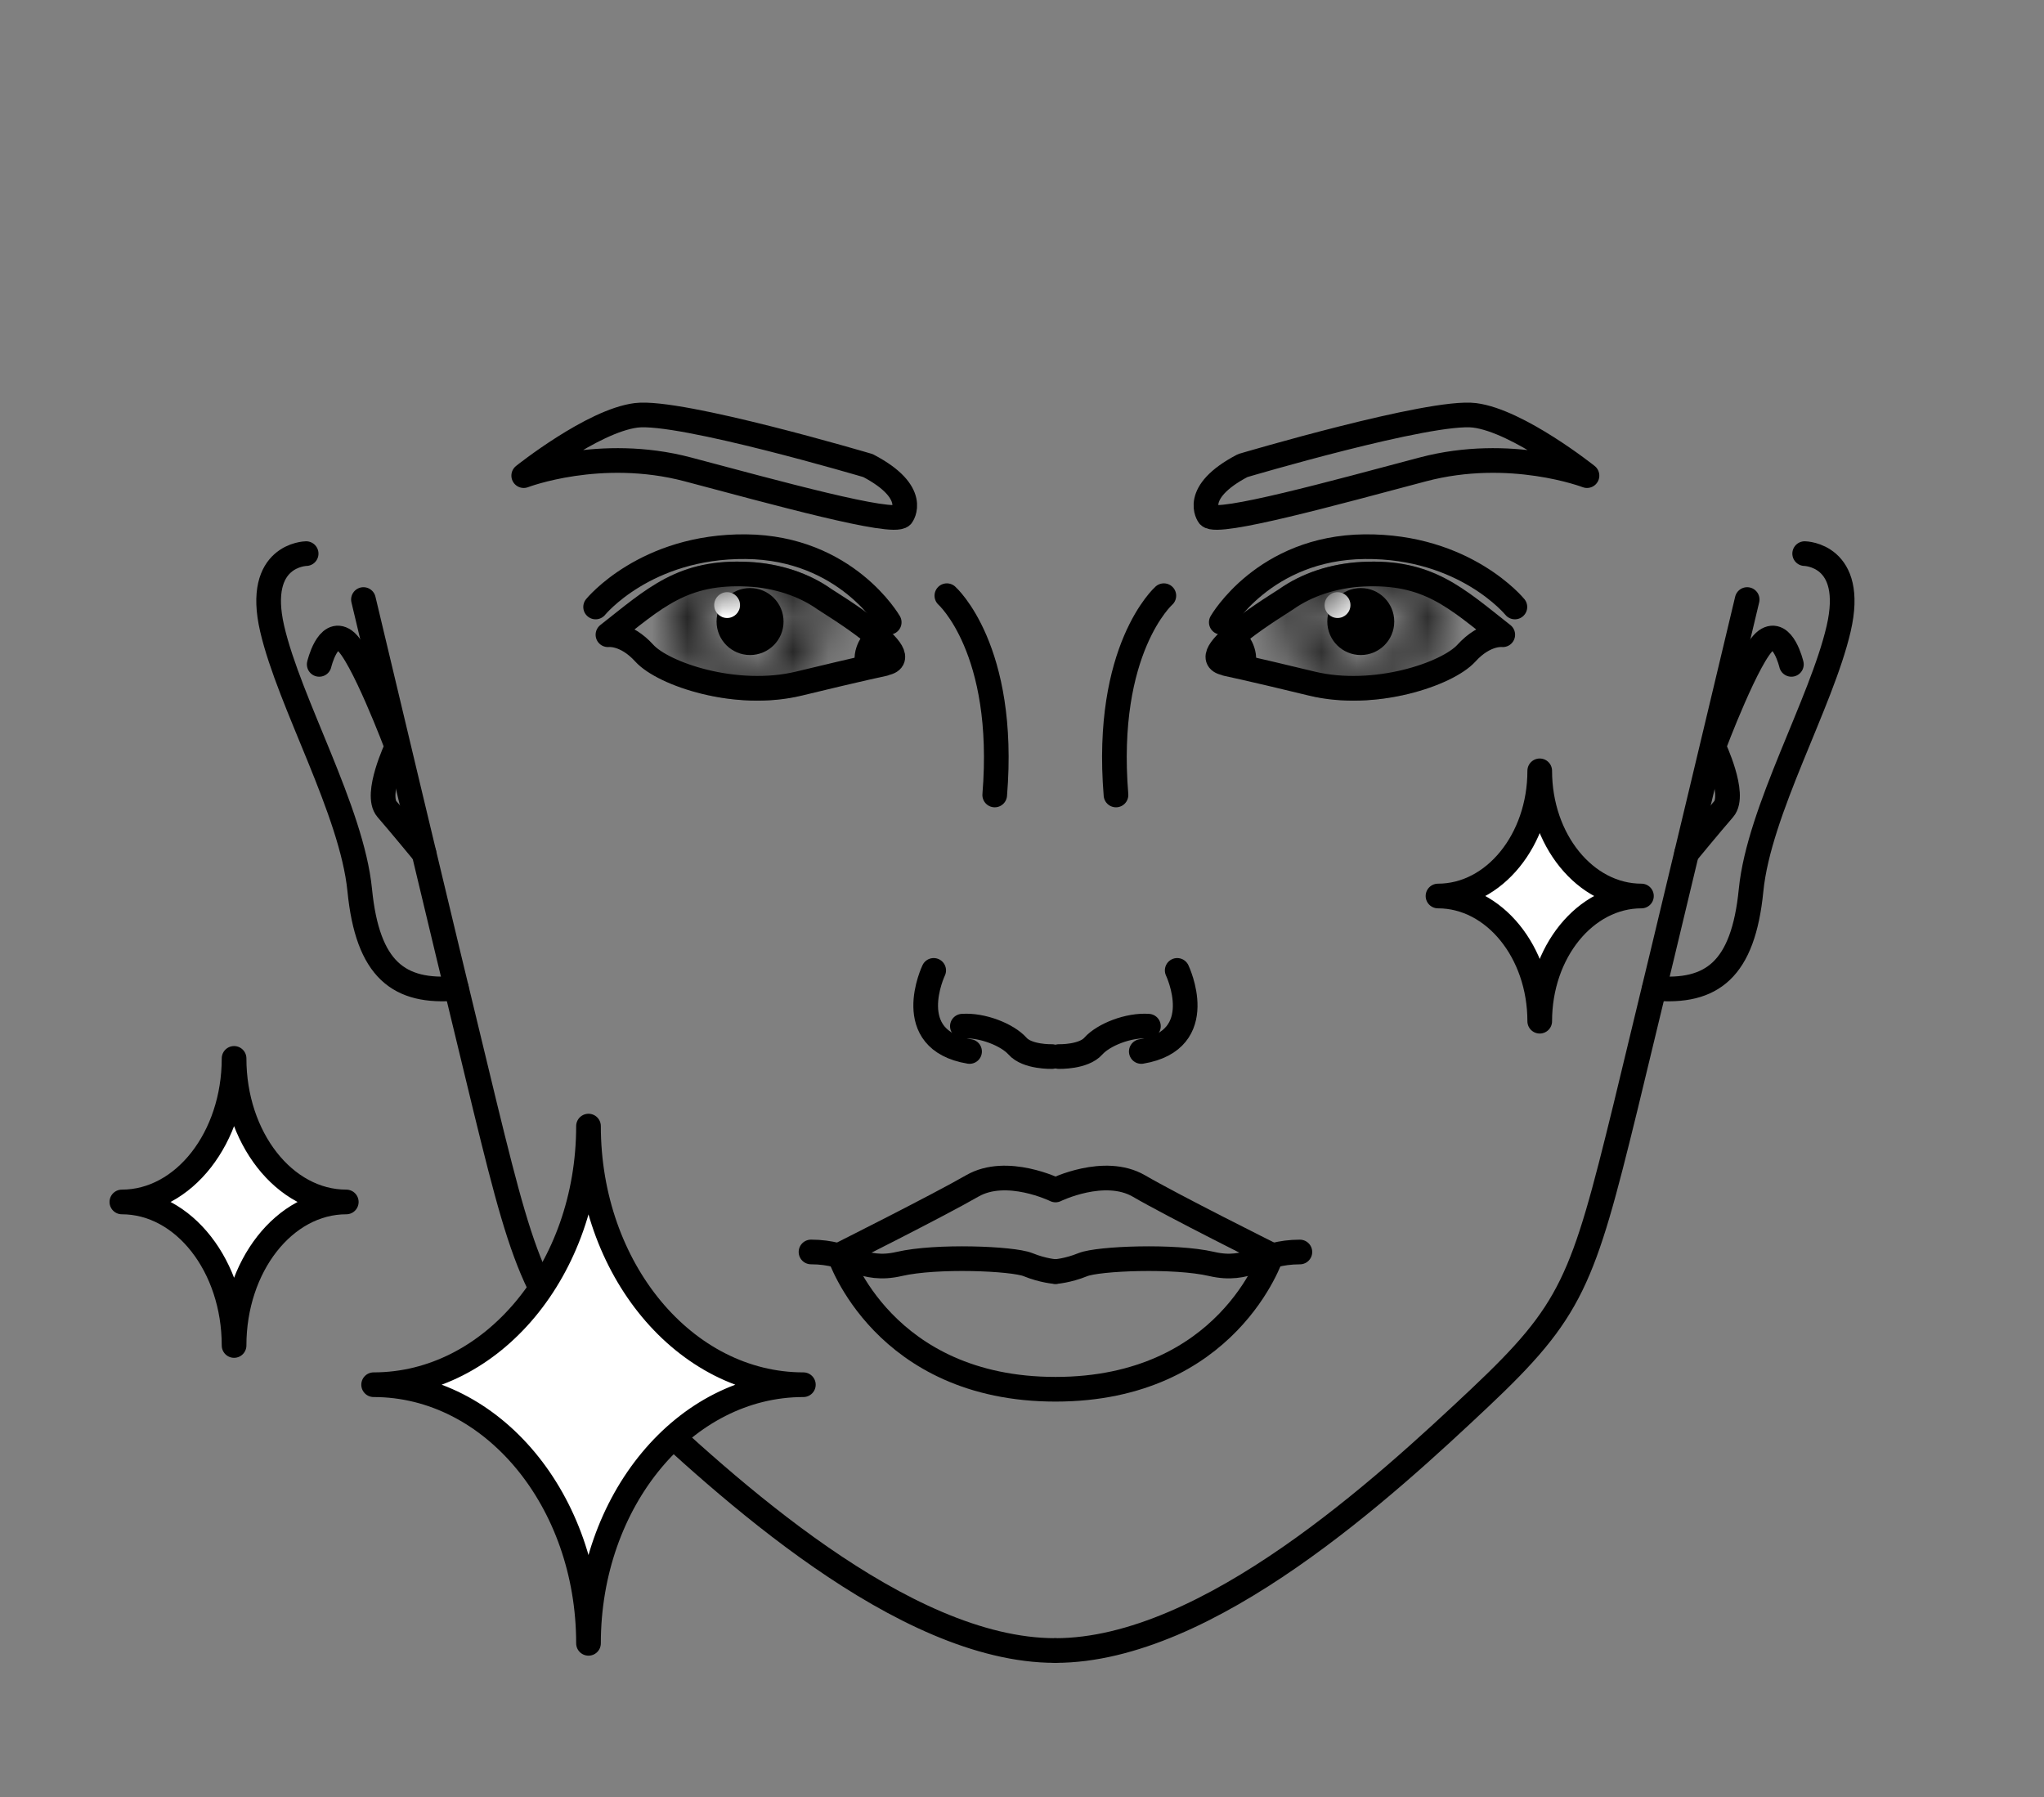<svg xmlns="http://www.w3.org/2000/svg" width="58"
		height="51" viewBox="0 0 58 51" fill="none">
		<rect x="0" y="0" width="58" height="51" fill="#808080" stroke="none"/>
		<g clip-path="url(#clip0_8728_3487)">
				<path
						d="M21.284 18.588C21.808 18.588 22.234 18.163 22.234 17.638C22.234 17.113 21.808 16.687 21.284 16.687C20.759 16.687 20.333 17.113 20.333 17.638C20.333 18.163 20.759 18.588 21.284 18.588Z"
						fill="black" />
				<path
						d="M20.632 17.537C20.835 17.537 20.999 17.373 20.999 17.17C20.999 16.968 20.835 16.804 20.632 16.804C20.43 16.804 20.266 16.968 20.266 17.17C20.266 17.373 20.43 17.537 20.632 17.537Z"
						fill="white" />
				<path fill-rule="evenodd"
						clip-rule="evenodd"
						d="M25.079 18.827C26.151 18.671 23.524 17.096 23.402 17.008C22.818 16.593 22.051 16.335 21.229 16.295C19.369 16.2 18.582 16.967 17.251 18.012C17.251 18.012 17.747 17.945 18.283 18.535C18.819 19.126 20.883 19.832 22.675 19.397C24.468 18.963 25.092 18.834 25.092 18.834L25.079 18.827Z"
						stroke="black" stroke-width="0.7"
						stroke-miterlimit="2.613"
						stroke-linecap="round"
						stroke-linejoin="round" />
				<mask id="mask0_8728_3487"
						style="mask-type:alpha"
						maskUnits="userSpaceOnUse" x="19" y="15"
						width="5" height="5">
						<path
								d="M21.287 19.362C22.239 19.362 23.011 18.59 23.011 17.638C23.011 16.685 22.239 15.913 21.287 15.913C20.335 15.913 19.562 16.685 19.562 17.638C19.562 18.59 20.335 19.362 21.287 19.362Z"
								stroke="black" stroke-width="0.7"
								stroke-miterlimit="2.613"
								stroke-linecap="round"
								stroke-linejoin="round" />
				</mask>
				<g mask="url(#mask0_8728_3487)">
						<path fill-rule="evenodd"
								clip-rule="evenodd"
								d="M25.079 18.827C26.151 18.671 23.524 17.096 23.402 17.008C22.818 16.593 22.051 16.335 21.229 16.295C19.369 16.2 18.582 16.967 17.251 18.012C17.251 18.012 17.747 17.944 18.283 18.535C18.819 19.126 20.883 19.832 22.675 19.397C24.468 18.963 25.092 18.834 25.092 18.834L25.079 18.827Z"
								fill="black" stroke="black"
								stroke-width="0.7"
								stroke-miterlimit="2.613"
								stroke-linecap="round"
								stroke-linejoin="round" />
				</g>
				<path
						d="M24.828 18.147C24.828 18.147 24.495 18.493 24.631 18.894"
						stroke="black" stroke-width="0.7"
						stroke-miterlimit="2.613"
						stroke-linecap="round"
						stroke-linejoin="round" />
				<path
						d="M25.232 17.659C25.232 17.659 24.016 15.54 21.165 15.513C18.314 15.486 16.901 17.224 16.901 17.224"
						stroke="black" stroke-width="0.7"
						stroke-miterlimit="2.613"
						stroke-linecap="round"
						stroke-linejoin="round" />
				<path fill-rule="evenodd"
						clip-rule="evenodd"
						d="M25.588 14.637C25.588 14.637 26.097 13.979 24.63 13.212C24.63 13.212 19.294 11.63 18.052 11.786C16.809 11.942 14.861 13.497 14.861 13.497C14.861 13.497 17.033 12.662 19.518 13.32C22.003 13.979 25.336 14.902 25.588 14.637V14.637Z"
						stroke="black" stroke-width="0.7"
						stroke-miterlimit="2.613"
						stroke-linecap="round"
						stroke-linejoin="round" />
				<path
						d="M29.847 29.982C29.847 29.982 29.148 30.002 28.87 29.683C28.584 29.364 27.872 29.079 27.308 29.12"
						stroke="black" stroke-width="0.7"
						stroke-miterlimit="2.613"
						stroke-linecap="round"
						stroke-linejoin="round" />
				<path
						d="M26.494 27.537C26.494 27.537 25.55 29.512 27.512 29.838"
						stroke="black" stroke-width="0.7"
						stroke-miterlimit="2.613"
						stroke-linecap="round"
						stroke-linejoin="round" />
				<path
						d="M26.868 16.904C26.868 16.904 28.565 18.411 28.226 22.559"
						stroke="black" stroke-width="0.7"
						stroke-miterlimit="2.613"
						stroke-linecap="round"
						stroke-linejoin="round" />
				<path fill-rule="evenodd"
						clip-rule="evenodd"
						d="M29.951 33.768C29.951 33.768 28.566 33.089 27.589 33.653C26.611 34.216 23.821 35.615 23.821 35.615C23.821 35.615 25.063 39.423 29.951 39.423C34.84 39.423 36.082 35.615 36.082 35.615C36.082 35.615 33.292 34.223 32.314 33.653C31.336 33.089 29.951 33.768 29.951 33.768V33.768Z"
						stroke="black" stroke-width="0.7"
						stroke-miterlimit="2.613"
						stroke-linecap="round"
						stroke-linejoin="round" />
				<path
						d="M29.951 36.084C29.951 36.084 29.605 36.064 29.17 35.887C28.736 35.711 26.57 35.623 25.518 35.867C24.466 36.111 24.14 35.527 23.013 35.527"
						stroke="black" stroke-width="0.7"
						stroke-miterlimit="2.613"
						stroke-linecap="round"
						stroke-linejoin="round" />
				<path
						d="M10.313 17.013C10.313 17.013 12.567 26.49 13.769 31.426C14.977 36.361 15.276 37.19 17.91 39.675C20.551 42.159 25.609 46.837 29.94 46.837"
						stroke="black" stroke-width="0.7"
						stroke-miterlimit="2.613"
						stroke-linecap="round"
						stroke-linejoin="round" />
				<path
						d="M8.687 15.71C8.687 15.71 7.234 15.73 7.723 17.841C8.212 19.953 9.984 23.001 10.208 25.262C10.432 27.523 11.321 28.188 12.951 28.046"
						stroke="black" stroke-width="0.7"
						stroke-miterlimit="2.613"
						stroke-linecap="round"
						stroke-linejoin="round" />
				<path
						d="M9.058 18.853C9.058 18.853 9.296 17.834 9.778 18.174C10.26 18.513 11.265 21.188 11.265 21.188C11.265 21.188 10.62 22.546 10.979 22.96C11.339 23.374 12.032 24.216 12.032 24.216"
						stroke="black" stroke-width="0.7"
						stroke-miterlimit="2.613"
						stroke-linecap="round"
						stroke-linejoin="round" />
				<path
						d="M38.613 18.588C39.138 18.588 39.563 18.163 39.563 17.638C39.563 17.113 39.138 16.687 38.613 16.687C38.088 16.687 37.663 17.113 37.663 17.638C37.663 18.163 38.088 18.588 38.613 18.588Z"
						fill="black" />
				<path
						d="M37.953 17.537C38.156 17.537 38.32 17.373 38.32 17.17C38.32 16.968 38.156 16.804 37.953 16.804C37.751 16.804 37.587 16.968 37.587 17.17C37.587 17.373 37.751 17.537 37.953 17.537Z"
						fill="white" />
				<path fill-rule="evenodd"
						clip-rule="evenodd"
						d="M34.814 18.827C33.742 18.671 36.369 17.096 36.491 17.008C37.075 16.593 37.842 16.336 38.664 16.295C40.524 16.2 41.312 16.967 42.642 18.012C42.642 18.012 42.147 17.945 41.61 18.535C41.074 19.126 39.01 19.832 37.218 19.397C35.425 18.963 34.801 18.834 34.801 18.834L34.814 18.827Z"
						stroke="black" stroke-width="0.7"
						stroke-miterlimit="2.613"
						stroke-linecap="round"
						stroke-linejoin="round" />
				<mask id="mask1_8728_3487"
						style="mask-type:alpha"
						maskUnits="userSpaceOnUse" x="36" y="15"
						width="5" height="5">
						<path
								d="M38.612 19.362C39.564 19.362 40.336 18.59 40.336 17.638C40.336 16.685 39.564 15.913 38.612 15.913C37.659 15.913 36.887 16.685 36.887 17.638C36.887 18.59 37.659 19.362 38.612 19.362Z"
								stroke="black" stroke-width="0.7"
								stroke-miterlimit="2.613"
								stroke-linecap="round"
								stroke-linejoin="round" />
				</mask>
				<g mask="url(#mask1_8728_3487)">
						<path fill-rule="evenodd"
								clip-rule="evenodd"
								d="M34.814 18.827C33.741 18.671 36.369 17.096 36.491 17.008C37.075 16.594 37.842 16.336 38.663 16.295C40.523 16.2 41.311 16.967 42.642 18.013C42.642 18.013 42.146 17.945 41.61 18.535C41.073 19.126 39.01 19.832 37.217 19.398C35.425 18.963 34.8 18.834 34.8 18.834L34.814 18.827Z"
								fill="black" stroke="black"
								stroke-width="0.7"
								stroke-miterlimit="2.613"
								stroke-linecap="round"
								stroke-linejoin="round" />
				</g>
				<path
						d="M35.065 18.147C35.065 18.147 35.398 18.493 35.262 18.894"
						stroke="black" stroke-width="0.7"
						stroke-miterlimit="2.613"
						stroke-linecap="round"
						stroke-linejoin="round" />
				<path
						d="M34.655 17.659C34.655 17.659 35.87 15.541 38.722 15.513C41.573 15.486 42.986 17.224 42.986 17.224"
						stroke="black" stroke-width="0.7"
						stroke-miterlimit="2.613"
						stroke-linecap="round"
						stroke-linejoin="round" />
				<path fill-rule="evenodd"
						clip-rule="evenodd"
						d="M34.305 14.637C34.305 14.637 33.796 13.979 35.263 13.212C35.263 13.212 40.599 11.63 41.841 11.786C43.084 11.942 45.032 13.497 45.032 13.497C45.032 13.497 42.859 12.662 40.375 13.32C37.89 13.979 34.556 14.902 34.305 14.637V14.637Z"
						stroke="black" stroke-width="0.7"
						stroke-miterlimit="2.613"
						stroke-linecap="round"
						stroke-linejoin="round" />
				<path
						d="M30.048 29.982C30.048 29.982 30.747 30.002 31.026 29.683C31.311 29.364 32.023 29.079 32.587 29.12"
						stroke="black" stroke-width="0.7"
						stroke-miterlimit="2.613"
						stroke-linecap="round"
						stroke-linejoin="round" />
				<path
						d="M33.404 27.537C33.404 27.537 34.347 29.512 32.385 29.838"
						stroke="black" stroke-width="0.7"
						stroke-miterlimit="2.613"
						stroke-linecap="round"
						stroke-linejoin="round" />
				<path
						d="M33.025 16.904C33.025 16.904 31.328 18.411 31.667 22.559"
						stroke="black" stroke-width="0.7"
						stroke-miterlimit="2.613"
						stroke-linecap="round"
						stroke-linejoin="round" />
				<path
						d="M29.946 36.084C29.946 36.084 30.293 36.064 30.727 35.887C31.162 35.711 33.327 35.623 34.38 35.867C35.432 36.111 35.758 35.528 36.885 35.528"
						stroke="black" stroke-width="0.7"
						stroke-miterlimit="2.613"
						stroke-linecap="round"
						stroke-linejoin="round" />
				<path
						d="M49.577 17.013C49.577 17.013 47.323 26.49 46.122 31.426C44.913 36.362 44.615 37.19 41.98 39.675C39.34 42.16 34.282 46.837 29.95 46.837"
						stroke="black" stroke-width="0.7"
						stroke-miterlimit="2.613"
						stroke-linecap="round"
						stroke-linejoin="round" />
				<path
						d="M51.209 15.71C51.209 15.71 52.662 15.73 52.173 17.841C51.684 19.953 49.912 23.001 49.688 25.262C49.464 27.523 48.575 28.188 46.945 28.046"
						stroke="black" stroke-width="0.7"
						stroke-miterlimit="2.613"
						stroke-linecap="round"
						stroke-linejoin="round" />
				<path
						d="M50.832 18.853C50.832 18.853 50.594 17.834 50.112 18.174C49.63 18.513 48.626 21.188 48.626 21.188C48.626 21.188 49.27 22.546 48.911 22.96C48.551 23.374 47.858 24.216 47.858 24.216"
						stroke="black" stroke-width="0.7"
						stroke-miterlimit="2.613"
						stroke-linecap="round"
						stroke-linejoin="round" />
				<path fill-rule="evenodd"
						clip-rule="evenodd"
						d="M10.602 39.294C13.97 39.294 16.699 36.008 16.699 31.955C16.699 36.008 19.428 39.294 22.796 39.294C19.428 39.294 16.699 42.58 16.699 46.633C16.699 42.58 13.97 39.294 10.602 39.294Z"
						fill="white" stroke="black"
						stroke-width="0.7"
						stroke-miterlimit="2.613"
						stroke-linecap="round"
						stroke-linejoin="round" />
				<path fill-rule="evenodd"
						clip-rule="evenodd"
						d="M3.458 34.108C5.216 34.108 6.642 32.282 6.642 30.034C6.642 32.282 8.068 34.108 9.826 34.108C8.068 34.108 6.642 35.934 6.642 38.181C6.642 35.934 5.216 34.108 3.458 34.108Z"
						fill="white" stroke="black"
						stroke-width="0.7"
						stroke-miterlimit="2.613"
						stroke-linecap="round"
						stroke-linejoin="round" />
				<path fill-rule="evenodd"
						clip-rule="evenodd"
						d="M40.804 25.426C42.398 25.426 43.691 23.833 43.691 21.874C43.691 23.833 44.983 25.426 46.577 25.426C44.983 25.426 43.691 27.019 43.691 28.979C43.691 27.019 42.398 25.426 40.804 25.426Z"
						fill="white" stroke="black"
						stroke-width="0.7"
						stroke-miterlimit="2.613"
						stroke-linecap="round"
						stroke-linejoin="round" />
		</g>
		<defs>
				<clipPath id="clip0_8728_3487">
						<rect width="56.766" height="50.087"
								fill="white"
								transform="translate(0.876 0.226)" />
				</clipPath>
		</defs>
</svg>